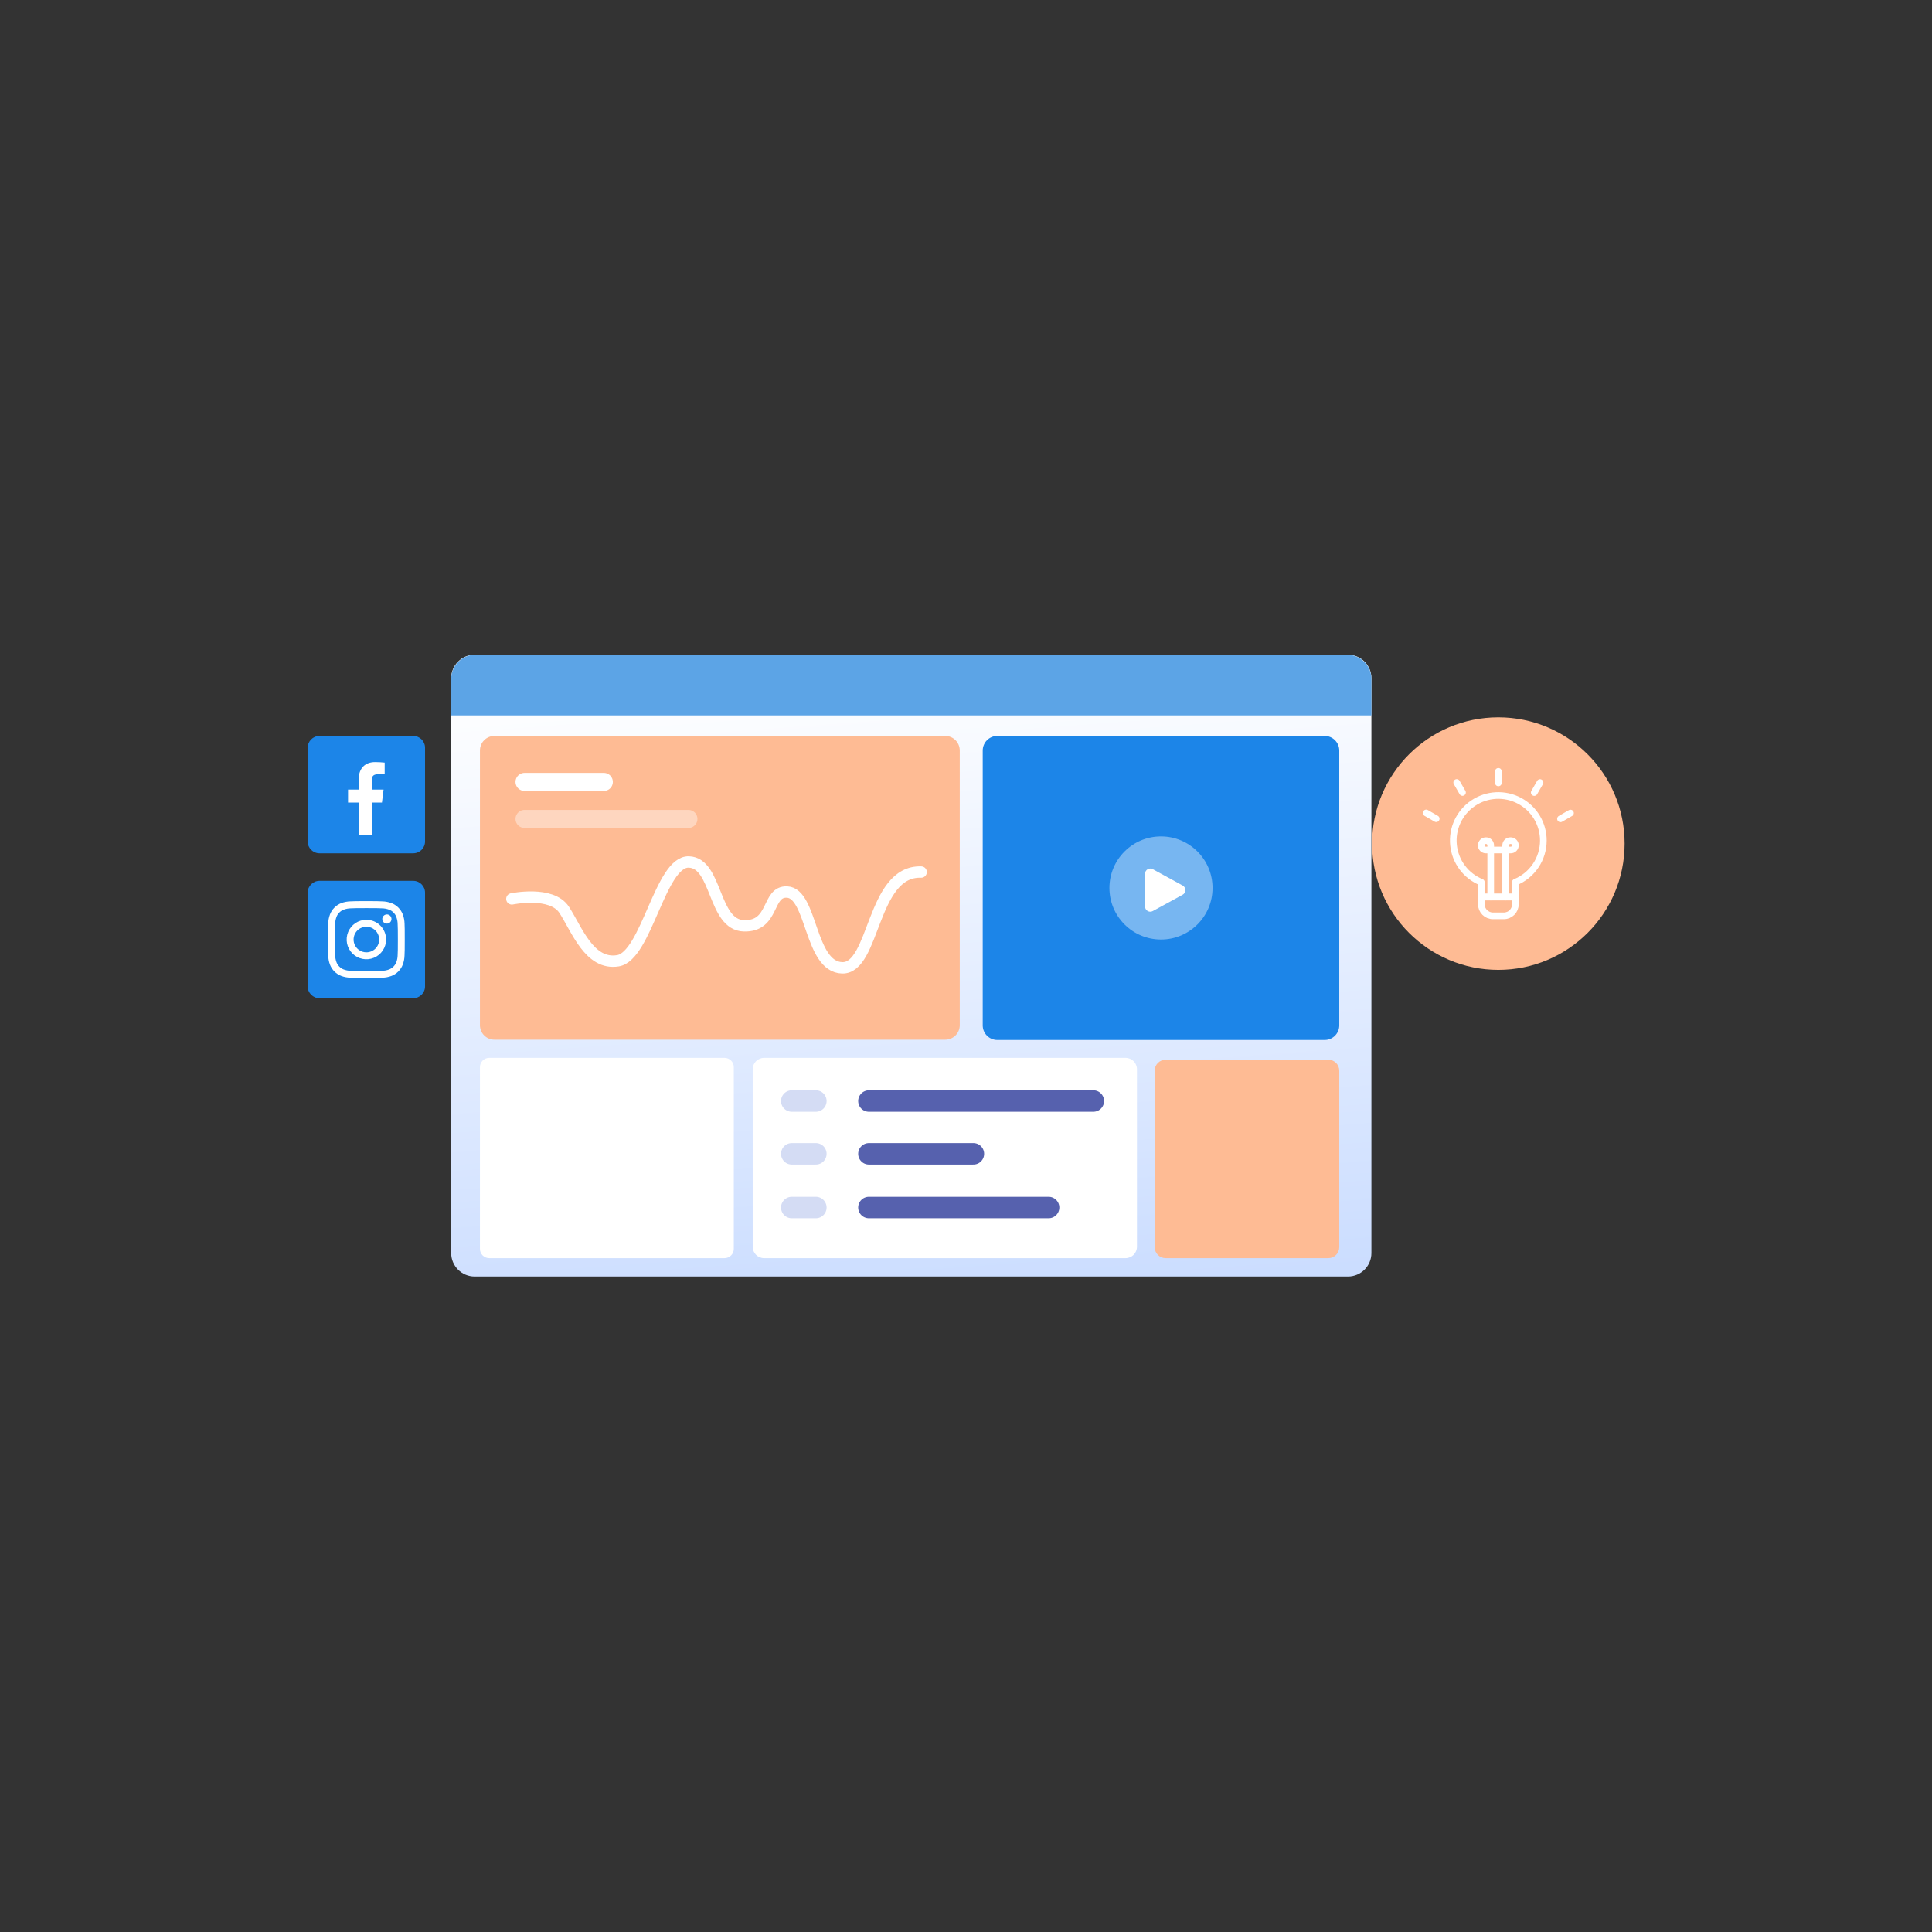 <svg width="1080" height="1080" viewBox="0 0 1080 1080" fill="none" xmlns="http://www.w3.org/2000/svg">
<rect x="0" y="0" width="1080" height="1080" fill="#333333" stroke="none"/>
<rect width="1080" height="1080" fill="transparent"/>
<path d="M753.501 366H265.343C258.091 366 252.212 371.879 252.212 379.13V700.46C252.212 707.712 258.091 713.59 265.343 713.59H753.501C760.753 713.59 766.631 707.712 766.631 700.46V379.13C766.631 371.879 760.753 366 753.501 366Z" fill="url(#paint0_linear)"/>
<path d="M742.55 592.391H651.594C648.22 592.391 645.485 595.126 645.485 598.5V697.208C645.485 700.582 648.22 703.317 651.594 703.317H742.55C745.924 703.317 748.659 700.582 748.659 697.208V598.5C748.659 595.126 745.924 592.391 742.55 592.391Z" fill="#FEBB94"/>
<path d="M405.024 591.352H273.467C270.609 591.352 268.293 593.668 268.293 596.525V698.144C268.293 701.001 270.609 703.317 273.467 703.317H405.024C407.881 703.317 410.197 701.001 410.197 698.144V596.525C410.197 593.668 407.881 591.352 405.024 591.352Z" fill="white"/>
<path d="M629.202 591.352H427.127C423.612 591.352 420.762 594.201 420.762 597.716V696.952C420.762 700.468 423.612 703.317 427.127 703.317H629.202C632.717 703.317 635.567 700.468 635.567 696.952V597.716C635.567 594.201 632.717 591.352 629.202 591.352Z" fill="white"/>
<path d="M740.493 411.398H557.514C553.004 411.398 549.348 415.054 549.348 419.564V573.197C549.348 577.707 553.004 581.363 557.514 581.363H740.493C745.003 581.363 748.659 577.707 748.659 573.197V419.564C748.659 415.054 745.003 411.398 740.493 411.398Z" fill="#1C85E8"/>
<path d="M528.396 411.398H276.407C271.926 411.398 268.293 415.031 268.293 419.513V573.086C268.293 577.568 271.926 581.2 276.407 581.2H528.396C532.877 581.2 536.51 577.568 536.51 573.086V419.513C536.51 415.031 532.877 411.398 528.396 411.398Z" fill="#FEBB94"/>
<path d="M442.601 615.477H456.073" stroke="#D4DCF4" stroke-width="12" stroke-miterlimit="10" stroke-linecap="round"/>
<path d="M485.727 615.477H611.182" stroke="#5661AE" stroke-width="12" stroke-miterlimit="10" stroke-linecap="round"/>
<path d="M442.601 644.986H456.073" stroke="#D4DCF4" stroke-width="12" stroke-miterlimit="10" stroke-linecap="round"/>
<path d="M485.727 644.986H544.139" stroke="#5661AE" stroke-width="12" stroke-miterlimit="10" stroke-linecap="round"/>
<path d="M442.601 675.012H456.073" stroke="#D4DCF4" stroke-width="12" stroke-miterlimit="10" stroke-linecap="round"/>
<path d="M485.727 675.012H586.179" stroke="#5661AE" stroke-width="12" stroke-miterlimit="10" stroke-linecap="round"/>
<path d="M286.129 502.498C286.129 502.498 308.335 497.82 315.378 508.62C322.421 519.419 329.464 539.705 345.429 537.075C361.393 534.444 369.098 481.383 385.062 481.853C401.026 482.322 398.487 517.071 415.86 517.541C433.233 518.01 428.391 498.12 439.99 498.664C454.061 499.324 452.484 540.548 470.796 541.018C489.108 541.487 487.23 486.551 514.933 487.49" stroke="white" stroke-width="6.357" stroke-miterlimit="10" stroke-linecap="round"/>
<path d="M293.21 437.104H337.544" stroke="white" stroke-width="10.083" stroke-miterlimit="10" stroke-linecap="round"/>
<path opacity="0.4" d="M293.21 457.793H384.829" stroke="white" stroke-width="10.083" stroke-miterlimit="10" stroke-linecap="round"/>
<path opacity="0.4" d="M649.004 525.201C664.921 525.201 677.825 512.298 677.825 496.38C677.825 480.462 664.921 467.559 649.004 467.559C633.086 467.559 620.182 480.462 620.182 496.38C620.182 512.298 633.086 525.201 649.004 525.201Z" fill="white"/>
<path d="M640.088 488.445V506.738C640.088 507.245 640.22 507.743 640.471 508.184C640.722 508.625 641.083 508.992 641.519 509.251C641.956 509.51 642.452 509.65 642.959 509.659C643.466 509.668 643.966 509.544 644.411 509.301L661.133 500.155C661.593 499.903 661.977 499.532 662.244 499.081C662.511 498.63 662.652 498.116 662.652 497.591C662.652 497.067 662.511 496.552 662.244 496.102C661.977 495.651 661.593 495.28 661.133 495.028L644.411 485.882C643.966 485.638 643.466 485.515 642.959 485.524C642.452 485.533 641.956 485.673 641.519 485.932C641.083 486.191 640.722 486.558 640.471 486.999C640.22 487.439 640.088 487.938 640.088 488.445Z" fill="white"/>
<path d="M265.748 366H753.096C756.686 366 760.128 367.426 762.667 369.965C765.205 372.503 766.631 375.946 766.631 379.536V399.927H252.212V379.536C252.212 375.946 253.638 372.503 256.177 369.965C258.715 367.426 262.158 366 265.748 366V366Z" fill="#5CA4E6"/>
<path d="M230.986 411.398H178.619C174.964 411.398 172 414.362 172 418.018V470.384C172 474.04 174.964 477.004 178.619 477.004H230.986C234.642 477.004 237.605 474.04 237.605 470.384V418.018C237.605 414.362 234.642 411.398 230.986 411.398Z" fill="#1C85E8"/>
<path d="M230.986 492.398H178.619C174.964 492.398 172 495.362 172 499.018V551.384C172 555.04 174.964 558.004 178.619 558.004H230.986C234.642 558.004 237.605 555.04 237.605 551.384V499.018C237.605 495.362 234.642 492.398 230.986 492.398Z" fill="#1C85E8"/>
<path d="M226.152 516.359C226.117 514.579 225.78 512.818 225.154 511.152C224.601 509.726 223.757 508.431 222.676 507.349C221.594 506.268 220.299 505.424 218.873 504.871C217.206 504.246 215.446 503.909 213.666 503.874C211.368 503.764 210.639 503.739 204.811 503.739C198.983 503.739 198.254 503.764 195.964 503.865C194.185 503.9 192.424 504.237 190.757 504.863C189.331 505.415 188.036 506.259 186.954 507.341C185.873 508.422 185.029 509.717 184.477 511.144C183.852 512.81 183.514 514.571 183.479 516.351C183.37 518.648 183.344 519.378 183.344 525.206C183.344 531.034 183.37 531.763 183.47 534.052C183.505 535.832 183.843 537.593 184.468 539.26C185.021 540.686 185.865 541.981 186.946 543.062C188.028 544.144 189.323 544.988 190.749 545.54C192.416 546.165 194.176 546.502 195.956 546.538C198.245 546.639 198.975 546.664 204.803 546.664C210.631 546.664 211.36 546.639 213.649 546.538C215.429 546.503 217.19 546.166 218.856 545.54C220.283 544.989 221.579 544.145 222.66 543.063C223.742 541.982 224.585 540.686 225.137 539.26C225.762 537.593 226.099 535.832 226.135 534.052C226.235 531.763 226.261 531.034 226.261 525.206C226.261 519.378 226.252 518.648 226.152 516.359ZM222.286 533.885C222.272 535.245 222.023 536.593 221.548 537.868C221.19 538.793 220.643 539.634 219.941 540.336C219.239 541.038 218.399 541.585 217.473 541.943C216.198 542.416 214.85 542.666 213.49 542.681C211.226 542.781 210.547 542.806 204.819 542.806C199.092 542.806 198.405 542.781 196.149 542.681C194.788 542.667 193.441 542.417 192.166 541.943C191.234 541.601 190.392 541.054 189.701 540.341C188.99 539.649 188.443 538.807 188.099 537.876C187.625 536.601 187.376 535.253 187.361 533.893C187.26 531.629 187.236 530.95 187.236 525.222C187.236 519.495 187.26 518.808 187.361 516.552C187.375 515.192 187.625 513.844 188.099 512.569C188.441 511.635 188.992 510.792 189.709 510.104C190.401 509.393 191.244 508.846 192.174 508.502C193.45 508.029 194.797 507.779 196.157 507.764C198.421 507.664 199.101 507.638 204.828 507.638C210.563 507.638 211.242 507.664 213.498 507.764C214.859 507.778 216.206 508.028 217.481 508.502C218.413 508.844 219.256 509.391 219.946 510.104C220.657 510.796 221.204 511.638 221.548 512.569C222.022 513.844 222.271 515.192 222.286 516.552C222.387 518.816 222.412 519.495 222.412 525.222C222.412 530.95 222.387 531.621 222.286 533.885Z" fill="white"/>
<path d="M204.811 514.18C202.63 514.18 200.498 514.826 198.685 516.038C196.872 517.25 195.458 518.972 194.624 520.987C193.789 523.002 193.571 525.219 193.996 527.358C194.422 529.497 195.472 531.461 197.014 533.003C198.556 534.546 200.521 535.596 202.66 536.021C204.799 536.447 207.016 536.228 209.031 535.394C211.046 534.559 212.768 533.146 213.98 531.333C215.191 529.519 215.838 527.387 215.838 525.206C215.837 522.282 214.675 519.478 212.607 517.41C210.54 515.342 207.735 514.18 204.811 514.18ZM204.811 532.359C203.396 532.359 202.014 531.94 200.837 531.154C199.661 530.368 198.744 529.251 198.203 527.944C197.661 526.637 197.52 525.198 197.796 523.811C198.072 522.423 198.753 521.149 199.753 520.149C200.754 519.148 202.028 518.467 203.416 518.191C204.803 517.915 206.241 518.057 207.548 518.598C208.855 519.139 209.972 520.056 210.758 521.233C211.544 522.409 211.964 523.792 211.964 525.206C211.964 527.103 211.21 528.923 209.869 530.264C208.527 531.605 206.708 532.359 204.811 532.359Z" fill="white"/>
<path d="M218.848 513.743C218.848 514.252 218.697 514.75 218.414 515.173C218.132 515.597 217.73 515.927 217.259 516.122C216.789 516.317 216.271 516.368 215.772 516.268C215.272 516.169 214.814 515.924 214.454 515.564C214.094 515.204 213.848 514.745 213.749 514.246C213.65 513.746 213.701 513.229 213.895 512.758C214.09 512.288 214.42 511.886 214.843 511.603C215.267 511.32 215.765 511.169 216.274 511.169C216.956 511.169 217.611 511.44 218.094 511.923C218.577 512.406 218.848 513.06 218.848 513.743Z" fill="white"/>
<path d="M211.304 432.821H215.043V426.308C213.234 426.11 211.416 426.013 209.596 426.02C204.205 426.02 200.512 429.411 200.512 435.643V441.379H194.562V448.66H200.512V466.979H207.805V448.661H213.514L214.42 441.381H207.804V436.365C207.806 434.261 208.372 432.821 211.304 432.821H211.304Z" fill="white"/>
<path d="M837.583 542.167C876.566 542.167 908.167 510.566 908.167 471.583C908.167 432.601 876.566 401 837.583 401C798.601 401 767 432.601 767 471.583C767 510.566 798.601 542.167 837.583 542.167Z" fill="#FEBB94"/>
<path d="M862.74 469.868C862.74 465.302 861.499 460.823 859.148 456.909C856.798 452.995 853.427 449.794 849.398 447.648C845.368 445.503 840.831 444.494 836.271 444.729C831.712 444.964 827.302 446.434 823.515 448.983C819.727 451.531 816.703 455.062 814.768 459.197C812.833 463.332 812.058 467.915 812.528 472.456C812.997 476.998 814.693 481.326 817.433 484.977C820.173 488.629 823.855 491.466 828.083 493.186V501.447H847.051V493.186C851.688 491.3 855.658 488.074 858.453 483.92C861.247 479.766 862.74 474.874 862.74 469.868V469.868Z" stroke="white" stroke-width="3.718" stroke-linecap="round" stroke-linejoin="round"/>
<path d="M828.084 501.447H847.115V505.498C847.115 507.214 846.433 508.86 845.219 510.074C844.006 511.288 842.359 511.97 840.643 511.97H834.556C832.839 511.97 831.193 511.288 829.979 510.074C828.766 508.86 828.084 507.214 828.084 505.498V501.447V501.447Z" stroke="white" stroke-width="3.718" stroke-linecap="round" stroke-linejoin="round"/>
<path d="M833.314 501.447V472.549C833.314 471.858 833.039 471.194 832.55 470.705C832.061 470.216 831.398 469.941 830.706 469.941H830.628C829.936 469.941 829.273 470.216 828.784 470.705C828.295 471.194 828.02 471.858 828.02 472.549V472.549C828.02 472.892 828.087 473.231 828.219 473.547C828.35 473.864 828.542 474.151 828.784 474.393C829.026 474.635 829.313 474.827 829.63 474.958C829.946 475.089 830.285 475.157 830.628 475.157H844.507C844.85 475.157 845.189 475.089 845.505 474.958C845.821 474.827 846.109 474.635 846.351 474.393C846.593 474.151 846.785 473.864 846.916 473.547C847.047 473.231 847.115 472.892 847.115 472.549V472.549C847.115 471.858 846.84 471.194 846.351 470.705C845.862 470.216 845.199 469.941 844.507 469.941H844.279C843.587 469.941 842.924 470.216 842.435 470.705C841.946 471.194 841.671 471.858 841.671 472.549V501.447" stroke="white" stroke-width="3.718" stroke-linecap="round" stroke-linejoin="round"/>
<path d="M837.599 431.197V437.657" stroke="white" stroke-width="3.718" stroke-linecap="round" stroke-linejoin="round"/>
<path d="M814.312 437.42L817.542 443.015" stroke="white" stroke-width="3.718" stroke-linecap="round" stroke-linejoin="round"/>
<path d="M797.257 454.452L802.851 457.682" stroke="white" stroke-width="3.718" stroke-linecap="round" stroke-linejoin="round"/>
<path d="M877.91 454.508L872.315 457.738" stroke="white" stroke-width="3.718" stroke-linecap="round" stroke-linejoin="round"/>
<path d="M860.878 437.451L857.648 443.046" stroke="white" stroke-width="3.718" stroke-linecap="round" stroke-linejoin="round"/>
<defs>
<linearGradient id="paint0_linear" x1="496.615" y1="365.174" x2="550.947" y2="1106.82" gradientUnits="userSpaceOnUse">
<stop stop-color="white"/>
<stop offset="1" stop-color="#94B9FF"/>
</linearGradient>
</defs>
</svg>
